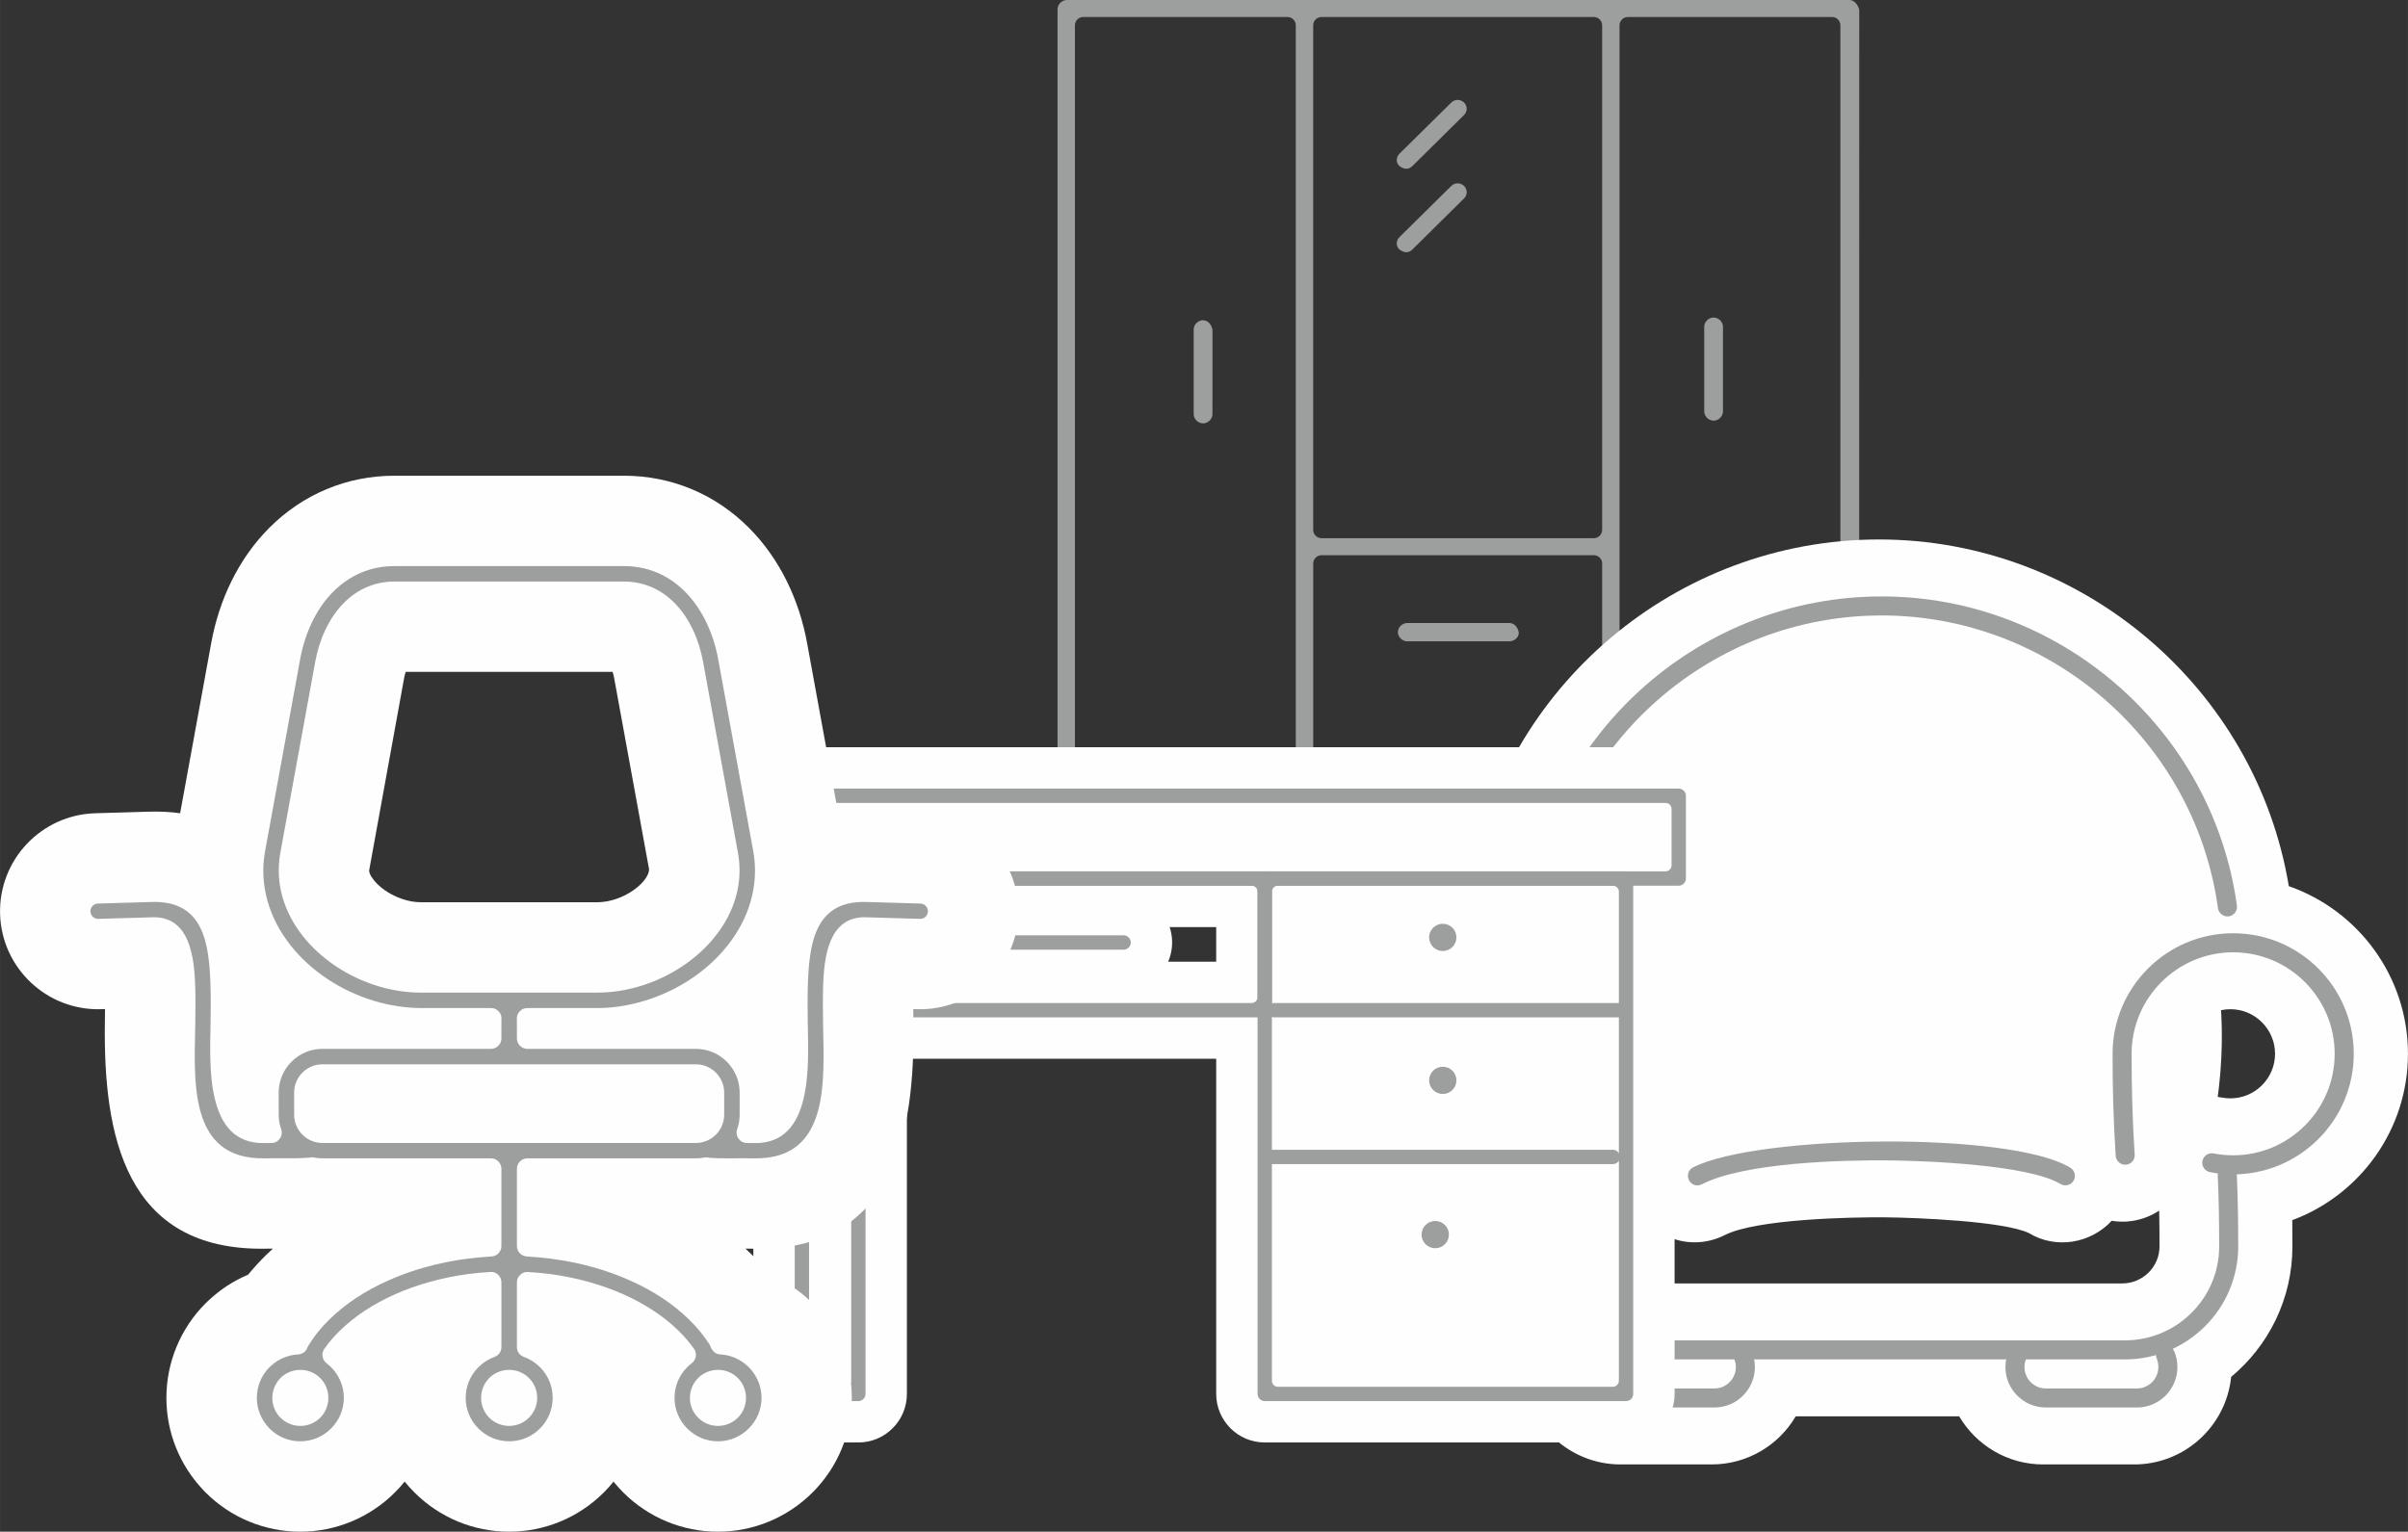 <?xml version="1.0" encoding="UTF-8"?>
<!DOCTYPE svg PUBLIC "-//W3C//DTD SVG 1.1//EN" "http://www.w3.org/Graphics/SVG/1.1/DTD/svg11.dtd">
<!-- Creator: CorelDRAW 2020 (64-Bit) -->
<svg xmlns="http://www.w3.org/2000/svg" xml:space="preserve" width="15.008mm" height="9.549mm" version="1.1" style="shape-rendering:geometricPrecision; text-rendering:geometricPrecision; image-rendering:optimizeQuality; fill-rule:evenodd; clip-rule:evenodd"
viewBox="0 0 1484.93 944.82"
 xmlns:xlink="http://www.w3.org/1999/xlink"
 xmlns:xodm="http://www.corel.com/coreldraw/odm/2003">
 <rect x="0" y="0" width="1484.93" height="944.82" fill="#333333" stroke="none"/>
 <defs>
  <style type="text/css">
   <![CDATA[
    .fil2 {fill:#FEFEFE}
    .fil1 {fill:#FEFEFE}
    .fil0 {fill:#9D9E9E}
   ]]>
  </style>
 </defs>
 <g id="Layer_x0020_1">
  <g id="_2255131312">
   <path class="fil0" d="M1140.69 0c-160.92,0 -321.85,0 -482.77,0 -3,0 -5.78,2.65 -5.78,5.68l0 477.21c0,3.04 2.78,5.68 5.78,5.68 160.92,0 321.85,0 482.77,0 3.01,0 5.81,-2.63 5.81,-5.68l0.04 -476.68c-0.38,-2.63 -2.94,-6.21 -5.85,-6.21zm-152.7 15.62l0 311.24c0,2.82 -2.31,5.13 -5.13,5.13l-167.93 0c-2.82,0 -5.13,-2.31 -5.13,-5.13l0 -311.24c0,-2.83 2.31,-5.13 5.13,-5.13l167.93 0c2.82,0 5.13,2.3 5.13,5.13zm-319.98 -5.13l125.93 0c2.83,0 5.13,2.3 5.13,5.13 0,152.17 0,304.33 0,456.5 0,2.82 -2.3,5.13 -5.13,5.13l-125.93 0c-2.82,0 -5.13,-2.31 -5.13,-5.13l0 -456.5c0,-2.83 2.31,-5.13 5.13,-5.13zm141.8 461.63l0 -124.5c0,-2.82 2.31,-5.13 5.13,-5.13l167.93 0c2.82,0 5.13,2.31 5.13,5.13l0 124.5c0,2.82 -2.31,5.13 -5.13,5.13l-167.93 0c-2.82,0 -5.13,-2.31 -5.13,-5.13zm319.96 5.13l-125.93 0c-2.82,0 -5.13,-2.31 -5.13,-5.13 0,-152.17 0,-304.33 0,-456.5 0,-2.83 2.31,-5.13 5.13,-5.13l125.93 0c2.83,0 5.13,2.3 5.13,5.13l0 456.5c0,2.82 -2.3,5.13 -5.13,5.13zm-258.82 -374.79l31.91 -31.54c2.16,-2.14 2.15,-5.51 -0.01,-7.65 -2.2,-2.19 -5.7,-2.18 -7.91,0l-31.92 31.53c-2.17,2.15 -2.24,5.43 -0.25,7.42 2.61,2.14 5.58,2.78 8.17,0.24zm0 51.46l31.91 -31.54c2.16,-2.15 2.15,-5.52 -0.01,-7.66 -2.2,-2.19 -5.7,-2.18 -7.91,0l-31.92 31.53c-2.17,2.16 -2.24,5.44 -0.25,7.44 2.61,2.14 5.58,2.78 8.17,0.23zm-129.07 43.62c-2.98,0 -5.78,2.63 -5.78,5.66l0 52.3c0,3.03 2.8,5.65 5.78,5.65 2.99,0 5.8,-2.62 5.8,-5.65l0.03 -51.82c-0.37,-2.96 -2.52,-6.14 -5.83,-6.14zm188.92 186.76l-62.97 0c-3,0 -5.8,2.62 -5.8,5.65 0,3.03 2.8,5.66 5.8,5.66l62.97 0c3,0 5.8,-2.47 5.81,-5.18 -0.37,-2.97 -2.49,-6.12 -5.81,-6.12zm125.93 -124.81c3,0 5.78,-2.64 5.78,-5.68l0 -52.28c0,-3.03 -2.79,-5.66 -5.78,-5.66 -2.99,0 -5.78,2.63 -5.78,5.66l0 52.28c0,3.04 2.78,5.68 5.78,5.68z"/>
   <path class="fil1" d="M989.08 470.05c-1.77,-56.77 212.31,-128.3 299.24,-26.32 62.76,73.6 96.76,151.14 75.49,255.73 -10.83,53.27 -465.69,-22.02 -465.69,-39.55 0,-153.58 44.57,-34.16 90.96,-189.86z"/>
   <path class="fil2" d="M1375.88 849.38c-3.06,30.29 -28.69,53.97 -59.78,53.97l-56.16 0c-22.04,0 -41.32,-11.93 -51.78,-29.67l-100.79 0c-10.45,17.74 -29.75,29.67 -51.82,29.67l-56.18 0c-31.34,0 -57.16,-24.12 -59.85,-54.77 -22.56,-19.21 -36.89,-47.77 -36.89,-79.69 0,-5.29 -0.16,-10.6 -0.29,-15.9 -42.06,-15.29 -72.18,-55.64 -72.18,-102.94 0,-48.68 31.92,-90.02 75.93,-104.23 20.76,-122.31 127.67,-213.04 252.61,-213.04 124.89,0 232.36,91.26 252.75,213.86 42.74,14.91 73.47,55.63 73.47,103.4 0,46.99 -29.7,87.14 -71.34,102.63 0.06,5.4 0.09,10.8 0.09,16.21 0,32.35 -14.71,61.27 -37.81,80.49zm-109.54 -169.71c-0.26,-9.86 -0.37,-19.75 -0.37,-29.62 0,-43.7 25.72,-81.5 62.8,-99.03 -17.52,-78.61 -88.41,-136.24 -170.06,-136.24 -82.26,0 -153.19,57.98 -170.32,137.22 35.98,17.96 60.75,55.16 60.75,98.05 0,10.23 -0.11,20.44 -0.39,30.66 55.45,-14.9 160.12,-16.45 217.58,-1.04zm35.89 73.36c-12.95,14.11 -34.58,17.65 -50.99,7.64 -15.46,-7.45 -70.31,-9.56 -88.05,-9.74 -21.81,-0.23 -80.16,1.07 -99.53,10.92 -5.74,2.92 -12.12,4.49 -18.57,4.49 -11.8,0 -22.83,-5.09 -30.49,-13.62 -3.53,0.73 -7.21,1.02 -10.97,0.78 -7.13,-0.47 -13.75,-2.75 -19.4,-6.36 0.02,0.92 0.05,1.85 0.07,2.78 0.17,6.31 0.34,12.65 0.34,18.97 0,12.65 10.46,22.81 23.04,22.81l301.01 0c12.59,0 23.01,-10.16 23.01,-22.81 0,-7.38 -0.05,-14.75 -0.2,-22.12 -5.77,3.84 -12.6,6.26 -19.99,6.74 -3.17,0.2 -6.27,0.04 -9.28,-0.47zm-335.43 -74.31c0.26,-9.56 0.36,-19.12 0.36,-28.67 0,-15.14 -12.33,-27.5 -27.48,-27.5 -15.14,0 -27.51,12.35 -27.51,27.5 0,15.15 12.37,27.49 27.51,27.49 1.81,0 3.61,-0.17 5.39,-0.51 7.54,-1.45 14.99,-0.75 21.73,1.7zm381.54 0c6.75,-2.45 14.22,-3.16 21.77,-1.69 1.76,0.34 3.56,0.5 5.35,0.5 15.14,0 27.5,-12.35 27.5,-27.49 0,-15.14 -12.36,-27.5 -27.5,-27.5 -15.13,0 -27.5,12.36 -27.5,27.5 0,9.56 0.12,19.13 0.38,28.67z"/>
   <g>
    <g>
     <path class="fil0" d="M1317.77 868.23c13.77,0 24.97,-11.19 24.97,-24.96 0,-3.33 -0.62,-6.56 -1.92,-9.64 -1.24,-2.98 -4.69,-4.38 -7.67,-3.14 -2.98,1.24 -4.38,4.68 -3.13,7.67 0.68,1.62 0.97,3.33 0.97,5.11 0,7.3 -5.92,13.22 -13.23,13.22l-56.15 0c-7.28,0 -13.18,-5.95 -13.18,-13.22 0,-2.12 0.48,-4.13 1.44,-6.01 1.48,-2.9 0.34,-6.45 -2.54,-7.95 -2.88,-1.47 -6.44,-0.33 -7.93,2.54 -1.8,3.51 -2.72,7.47 -2.72,11.41 0,13.74 11.16,24.96 24.92,24.96l56.15 0z"/>
    </g>
    <g>
     <path class="fil0" d="M1057.23 868.23c13.75,0 24.96,-11.21 24.96,-24.96 0,-3.33 -0.64,-6.56 -1.94,-9.64 -1.24,-2.97 -4.71,-4.39 -7.68,-3.14 -2.97,1.24 -4.41,4.68 -3.16,7.67 0.68,1.62 1.03,3.32 1.03,5.11 0,7.28 -5.94,13.22 -13.22,13.22l-56.18 0c-7.28,0 -13.21,-5.94 -13.21,-13.22 0,-2.13 0.47,-4.14 1.43,-6.02 1.48,-2.9 0.38,-6.44 -2.52,-7.92 -2.91,-1.48 -6.42,-0.32 -7.92,2.57 -1.8,3.5 -2.76,7.42 -2.76,11.36 0,13.75 11.21,24.96 24.97,24.96l56.18 0z"/>
    </g>
    <g>
     <path class="fil0" d="M1046.76 731.22c0.91,0 1.84,-0.27 2.65,-0.67 26.53,-13.5 86.28,-15.04 115.79,-14.74 22.89,0.24 85.94,2.7 105.38,14.53 2.76,1.67 6.4,0.81 8.09,-1.94 1.68,-2.76 0.78,-6.42 -1.97,-8.09 -37.18,-22.7 -193.17,-20.32 -232.61,-0.22 -2.91,1.48 -4.04,4.99 -2.56,7.9 1.01,1.98 3,3.24 5.22,3.24z"/>
    </g>
    <g>
     <path class="fil0" d="M1310.35 838.56c38.47,0 69.89,-31.15 69.89,-69.67 0,-15 -0.22,-29.98 -0.89,-44.97 -0.13,-3.23 -2.88,-5.75 -6.12,-5.59 -3.24,0.16 -5.77,2.91 -5.62,6.15 0.67,14.8 0.89,29.59 0.89,44.41 0,32.03 -26.17,57.93 -58.15,57.93l-301 0c-32,0 -58.17,-25.89 -58.17,-57.93 0,-6.03 -0.18,-12.05 -0.33,-18.09 -0.23,-9.63 -0.45,-19.27 -0.48,-28.92 -0.01,-3.27 -2.65,-5.84 -5.93,-5.84 -3.23,0 -5.83,2.65 -5.82,5.87 0.03,9.73 0.23,19.46 0.48,29.21 0.15,5.92 0.33,11.85 0.33,17.77 0,38.52 31.45,69.67 69.91,69.67l301 0z"/>
    </g>
    <g>
     <path class="fil0" d="M1377.13 724.41c41.01,0 74.36,-33.34 74.36,-74.36 0,-41.01 -33.34,-74.37 -74.36,-74.37 -41.02,0 -74.37,33.35 -74.37,74.37 0,21.01 0.52,41.98 1.93,62.94 0.22,3.25 3.04,5.67 6.27,5.47 3.24,-0.22 5.66,-3.05 5.44,-6.26 -1.39,-20.7 -1.9,-41.42 -1.9,-62.15 0,-34.51 28.1,-62.62 62.62,-62.62 34.52,0 62.61,28.09 62.61,62.62 0,34.52 -28.09,62.61 -62.61,62.61 -4.05,0 -8.09,-0.39 -12.06,-1.16 -3.2,-0.61 -6.25,1.47 -6.88,4.65 -0.63,3.2 1.48,6.25 4.65,6.88 4.7,0.93 9.5,1.38 14.29,1.38z"/>
    </g>
    <g>
     <path class="fil0" d="M941.34 724.41c4.8,0 9.6,-0.45 14.31,-1.38 3.15,-0.62 5.24,-3.72 4.63,-6.88 -0.62,-3.2 -3.67,-5.26 -6.88,-4.65 -3.97,0.77 -8,1.16 -12.06,1.16 -34.52,0 -62.62,-28.07 -62.62,-62.61 0,-34.54 28.1,-62.62 62.62,-62.62 34.53,0 62.61,28.09 62.61,62.62 0,20.74 -0.48,41.45 -1.91,62.16 -0.21,3.21 2.27,6.04 5.47,6.25 3.21,0.2 6.06,-2.27 6.27,-5.47 1.42,-20.97 1.91,-41.93 1.91,-62.94 0,-41 -33.35,-74.37 -74.36,-74.37 -41,0 -74.37,33.36 -74.37,74.37 0,41.01 33.36,74.36 74.37,74.36z"/>
    </g>
    <g>
     <path class="fil0" d="M946.92 567.03c2.98,0 5.45,-2.21 5.82,-5.15 13.47,-104.02 102.81,-182.23 207.65,-182.23 103.98,0 193.2,77.52 207.36,180.58 0.44,3.17 3.46,5.48 6.64,5.03 3.21,-0.45 5.48,-3.43 5.05,-6.66 -14.95,-108.81 -109.28,-190.69 -219.05,-190.69 -110.71,0 -205.09,82.62 -219.28,192.47 -0.43,3.21 1.82,6.17 5.81,6.65z"/>
    </g>
   </g>
   <rect class="fil1" x="783.19" y="513.92" width="207.06" height="320.21"/>
   <g>
    <path class="fil2" d="M464.56 571.87l-7.2 0c-16.51,0 -29.94,-13.43 -29.94,-29.94l0 -51.05c0,-16.49 13.44,-29.94 29.94,-29.94l577.85 0c16.5,0 29.94,13.45 29.94,29.94l0 51.05c0,16.51 -13.43,29.94 -29.94,29.94l-2.54 0 0 288c0,16.49 -13.44,29.93 -29.94,29.93l-222.81 0c-16.49,0 -29.93,-13.44 -29.93,-29.93l0 -206.78 -190.74 0 0 206.78c0,16.49 -13.44,29.93 -29.93,29.93l-34.84 0c-16.51,0 -29.92,-13.42 -29.92,-29.93l0 -288zm94.69 0l0 21.35 24.92 0c-1.57,-3.63 -2.44,-7.64 -2.44,-11.83 0,-3.32 0.54,-6.53 1.55,-9.52l-24.03 0zm250.61 0l0 21.35 49.41 0c-2.24,-4.52 -3.49,-9.61 -3.49,-14.99 0,-2.18 0.21,-4.3 0.59,-6.36l-46.51 0zm113.18 0c0.39,2.06 0.59,4.19 0.59,6.36 0,5.38 -1.26,10.47 -3.49,14.99l52.66 0 0 -21.35 -49.76 0zm-173.05 0l-28.71 0c1,2.99 1.54,6.19 1.54,9.52 0,4.21 -0.87,8.2 -2.43,11.83l29.6 0 0 -21.35zm222.81 81.22l-51.89 0c1.75,4.09 2.72,8.59 2.72,13.32 0,6.33 -1.74,12.25 -4.76,17.32l53.92 0 0 -30.64zm0 90.49l-58.96 0c3.27,5.2 5.15,11.37 5.15,17.97 0,18.72 -15.22,33.94 -33.94,33.94 -18.73,0 -33.94,-15.21 -33.94,-33.94 0,-6.6 1.89,-12.76 5.16,-17.97l-46.42 0 0 86.36 162.94 0 0 -86.36zm-162.94 -59.85l50.68 0c-3.03,-5.08 -4.76,-11 -4.76,-17.32 0,-4.73 0.97,-9.23 2.72,-13.32l-48.64 0 0 30.64z"/>
   </g>
   <g>
    <g>
     <path class="fil0" d="M692.89 585.81c2.44,0 4.42,-1.98 4.42,-4.42 0,-2.44 -1.98,-4.42 -4.42,-4.42l-81.22 0c-2.43,0 -4.43,1.99 -4.43,4.42 0,2.41 2.01,4.42 4.43,4.42l81.22 0z"/>
    </g>
    <g>
     <path class="fil0" d="M893.49 761.55c0,-4.66 -3.79,-8.38 -8.43,-8.38 -4.63,0 -8.43,3.74 -8.43,8.38 0,4.65 3.78,8.43 8.43,8.43 4.64,0 8.43,-3.78 8.43,-8.43z"/>
    </g>
    <g>
     <path class="fil0" d="M898.13 666.41c0,-4.66 -3.79,-8.38 -8.43,-8.38 -4.64,0 -8.41,3.74 -8.41,8.38 0,4.65 3.77,8.42 8.41,8.42 4.64,0 8.43,-3.77 8.43,-8.42z"/>
    </g>
    <g>
     <path class="fil0" d="M898.13 578.23c0,-4.66 -3.79,-8.4 -8.43,-8.4 -4.64,0 -8.41,3.75 -8.41,8.4 0,4.64 3.77,8.41 8.41,8.41 4.64,0 8.43,-3.77 8.43,-8.41z"/>
    </g>
    <g>
     <path class="fil0" d="M994.61 718.08c2.43,0 4.43,-1.99 4.43,-4.42 0,-2.41 -2.01,-4.41 -4.43,-4.41l-213.51 0c-2.44,0 -4.42,1.97 -4.42,4.41 0,2.44 1.98,4.42 4.42,4.42l213.51 0z"/>
    </g>
    <g>
     <path class="fil0" d="M999.26 627.58c2.43,0 4.42,-2 4.42,-4.42 0,-2.43 -1.99,-4.43 -4.42,-4.43l-213.51 0c-2.44,0 -4.43,1.98 -4.43,4.43 0,2.44 1.99,4.42 4.43,4.42l213.51 0z"/>
    </g>
    <g>
     <path class="fil0" d="M779.92 627.58c2.44,0 4.43,-1.98 4.43,-4.42l0 -81.23c0,-2.44 -1.99,-4.42 -4.43,-4.42l-250.6 0c-2.44,0 -4.42,1.98 -4.42,4.42l0 81.23c0,2.44 1.98,4.42 4.42,4.42l250.6 0zm-246.18 -12.56l0 -64.98c0,-2.04 1.66,-3.69 3.7,-3.69l234.36 0c2.04,0 3.7,1.65 3.7,3.69l0 64.98c0,2.04 -1.66,3.7 -3.7,3.7l-234.36 0c-2.04,0 -3.7,-1.66 -3.7,-3.7z"/>
    </g>
    <g>
     <path class="fil0" d="M1002.73 864.29c2.42,0 4.43,-2.01 4.43,-4.42l0 -317.94c0,-2.43 -2,-4.42 -4.43,-4.42l-222.81 0c-2.43,0 -4.42,1.99 -4.42,4.42l0 317.94c0,2.41 2.01,4.42 4.42,4.42l222.81 0zm-218.38 -12.55l0 -301.7c0,-2.04 1.65,-3.69 3.69,-3.69l206.56 0c2.04,0 3.7,1.65 3.7,3.69l0 301.7c0,2.04 -1.66,3.7 -3.7,3.7l-206.56 0c-2.04,0 -3.69,-1.66 -3.69,-3.7z"/>
    </g>
    <g>
     <path class="fil0" d="M529.32 864.29c2.41,0 4.42,-2.01 4.42,-4.42l0 -317.94c0,-2.43 -1.99,-4.42 -4.42,-4.42l-34.84 0c-2.44,0 -4.41,1.98 -4.41,4.42l0 317.94c0,2.43 1.98,4.42 4.41,4.42l34.84 0zm-30.41 -12.55l0 -301.7c0,-2.04 1.66,-3.69 3.7,-3.69l18.59 0c2.04,0 3.7,1.65 3.7,3.69l0 301.7c0,2.04 -1.66,3.7 -3.7,3.7l-18.59 0c-2.04,0 -3.7,-1.66 -3.7,-3.7z"/>
    </g>
    <g>
     <path class="fil0" d="M1035.22 546.36c2.43,0 4.43,-2 4.43,-4.43l0 -51.05c0,-2.41 -2.01,-4.43 -4.43,-4.43l-577.85 0c-2.42,0 -4.43,2.02 -4.43,4.43l0 51.05c0,2.43 2,4.43 4.43,4.43l577.85 0zm-573.43 -12.56l0 -34.81c0,-2.04 1.66,-3.7 3.7,-3.7l561.61 0c2.04,0 3.7,1.66 3.7,3.7l0 34.81c0,2.04 -1.66,3.7 -3.7,3.7l-561.61 0c-2.04,0 -3.7,-1.66 -3.7,-3.7z"/>
    </g>
   </g>
   <path class="fil2" d="M152.98 786.29c3.39,-4.14 7,-8.07 10.79,-11.83 1.47,-1.44 2.96,-2.85 4.49,-4.23l-4.24 0.03c-87.4,1.61 -100.28,-70.71 -99.36,-139.41 0.04,-2.79 0.09,-5.6 0.1,-8.41l-2.54 0.09c-33.41,0.96 -61.31,-25.45 -62.19,-58.85 -0.86,-33.28 25.41,-61.05 58.68,-62.02l33.41 -0.98c6.73,-0.19 13.03,0.15 18.95,0.98l19.18 -105.02c4.83,-26.5 16.71,-51.97 35.9,-71.14 20.72,-20.67 47.65,-32.04 77.07,-32.04l141.5 0c29.44,0 56.43,11.38 77.14,32.15 19.12,19.16 31.01,44.57 35.84,71.02l19.19 105.03c5.9,-0.83 12.18,-1.17 18.91,-0.98l33.43 0.98c33.26,0.97 59.54,28.73 58.68,62.02 -0.87,33.4 -28.76,59.81 -62.18,58.85l-2.56 -0.09c0.01,2.81 0.06,5.6 0.1,8.41 0.92,68.67 -11.94,141.04 -98.78,139.42l-4.81 -0.04c1.5,1.37 2.96,2.75 4.41,4.17 3.85,3.77 7.49,7.76 10.89,11.92 9.68,4.12 18.56,10.07 26.12,17.64 15.45,15.49 24.19,36.4 24.19,58.33 0,21.91 -8.71,42.84 -24.19,58.32 -15.49,15.49 -36.41,24.23 -58.36,24.23 -21.91,0 -42.87,-8.69 -58.37,-24.18 -2.14,-2.13 -4.15,-4.37 -6.03,-6.71 -1.86,2.34 -3.88,4.58 -6.02,6.71 -15.48,15.49 -36.45,24.18 -58.37,24.18 -21.93,0 -42.84,-8.69 -58.34,-24.18 -2.16,-2.14 -4.17,-4.39 -6.06,-6.74 -1.87,2.33 -3.88,4.57 -6.02,6.69 -15.5,15.51 -36.43,24.23 -58.37,24.23 -21.92,0 -42.87,-8.69 -58.37,-24.18 -0.65,-0.65 -1.21,-1.23 -1.82,-1.92l0.28 0.28c-14.56,-15.34 -22.64,-35.59 -22.64,-56.72 0,-21.92 8.69,-42.86 24.18,-58.36 0.5,-0.52 0.97,-0.96 1.51,-1.45l0.15 -0.13c7.2,-6.82 15.5,-12.23 24.49,-16.05zm224.79 -371.84l-127.6 0c-0.47,1.41 -0.8,2.86 -0.97,3.82l-21.58 118.75c0,2.64 3.27,6.53 4.98,8.23 5.53,5.48 13.47,9.39 21.12,10.78 2.04,0.37 4.13,0.54 6.19,0.54l108.11 0c2.01,0 4.05,-0.17 6.03,-0.54 0.22,-0.03 0.42,-0.07 0.64,-0.1 7.49,-1.45 15.2,-5.31 20.63,-10.71 1.68,-1.68 4.98,-5.59 4.93,-9.01l-21.53 -117.95c-0.18,-0.96 -0.5,-2.4 -0.96,-3.82z"/>
   <g>
    <path class="fil0" d="M183.84 835.5c-6.37,0.32 -12.39,2.9 -17.09,7.36l-0.57 0.51c-5.04,5.04 -7.8,11.76 -7.8,18.9 0,6.87 2.6,13.4 7.45,18.5l0.47 0.52c5.04,5.04 11.76,7.79 18.9,7.79 7.16,0 13.9,-2.84 18.96,-7.91 5.05,-5.04 7.86,-11.77 7.86,-18.91 0,-7.15 -2.86,-13.89 -7.91,-18.95 -0.85,-0.85 -1.79,-1.67 -2.76,-2.41 -2.75,-2.1 -3.36,-5.99 -1.39,-8.83 2.81,-4.02 6.06,-7.74 9.57,-11.18 4.64,-4.55 9.79,-8.63 15.21,-12.23 5.9,-3.91 12.18,-7.29 18.64,-10.19 6.9,-3.07 14.05,-5.6 21.33,-7.64 7.88,-2.2 15.92,-3.85 24.03,-4.93 4.53,-0.59 9.08,-1.03 13.64,-1.29 1.83,-0.12 3.46,0.47 4.79,1.74 1.34,1.26 2.02,2.84 2.02,4.67l0 39.94c0,2.76 -1.65,5.13 -4.26,6.06 -3.72,1.34 -7.11,3.52 -9.91,6.33 -5.04,5.03 -7.86,11.77 -7.86,18.9 0,7.16 2.82,13.9 7.89,18.96 5.04,5.05 11.79,7.86 18.93,7.86 7.13,0 13.92,-2.81 18.96,-7.86 5.06,-5.04 7.87,-11.81 7.87,-18.96 0,-7.13 -2.81,-13.9 -7.87,-18.95 -2.8,-2.81 -6.2,-4.96 -9.93,-6.3 -2.6,-0.93 -4.26,-3.28 -4.26,-6.06l0 -39.89c0,-1.83 0.68,-3.41 2.03,-4.67 1.33,-1.27 2.95,-1.86 4.79,-1.75 4.54,0.27 9.07,0.7 13.59,1.26l0.41 0.06c7.99,1.08 15.93,2.71 23.7,4.88 7.27,2.04 14.43,4.57 21.32,7.64 6.47,2.9 12.72,6.28 18.62,10.19 5.43,3.6 10.59,7.68 15.23,12.23 3.49,3.44 6.72,7.16 9.53,11.17 1.99,2.82 1.4,6.73 -1.38,8.83 -0.97,0.74 -1.92,1.55 -2.78,2.42 -5.05,5.05 -7.86,11.81 -7.86,18.95 0,7.14 2.81,13.92 7.86,18.96 5.04,5.05 11.82,7.86 18.96,7.86 7.15,0 13.9,-2.85 18.95,-7.91 5.05,-5.04 7.88,-11.77 7.88,-18.91 0,-7.15 -2.87,-13.89 -7.91,-18.95 -4.69,-4.7 -10.93,-7.51 -17.57,-7.83 -2.81,-0.13 -5.13,-1.97 -6.45,-5.95 -3.58,-5.59 -7.84,-10.73 -12.57,-15.37 -5.1,-5 -10.71,-9.48 -16.64,-13.43 -6.33,-4.2 -13.07,-7.81 -20.01,-10.89 -7.32,-3.27 -14.89,-5.99 -22.61,-8.13 -8.19,-2.31 -16.57,-3.99 -25.2,-5.15l-0.15 -0.03c-5.19,-0.7 -10.42,-1.18 -15.66,-1.48 -3.4,-0.19 -6.08,-3 -6.08,-6.42l0 -47.67c0,-3.53 2.9,-6.43 6.44,-6.43l103.98 0c1.74,0 3.49,-0.18 5.21,-0.51 1.02,-0.2 1.93,-0.17 3.63,0.22 6.69,0.47 14.39,0.18 21.17,0.24l5.81 0.04c47.37,0.88 43.01,-48.9 42.56,-82.94 -0.1,-7.71 -0.2,-15.45 0.03,-23.17 0.55,-17.38 3.13,-43.26 26.33,-42.58l33.46 0.97c2.59,0.08 4.78,-1.98 4.84,-4.57 0.07,-2.61 -2,-4.79 -4.6,-4.86l-33.43 -0.98c-31.98,-0.93 -35.22,25.93 -36.02,51.85 -0.25,7.81 -0.14,15.64 -0.03,23.44 0.34,24.68 3.59,74.11 -32.95,73.43l-4.57 -0.05c-2.15,-0.01 -3.99,-0.99 -5.21,-2.73 -1.24,-1.76 -1.51,-3.82 -0.8,-5.84 1.02,-2.86 1.51,-5.86 1.51,-8.89l0 -13.65c0,-7.17 -2.84,-13.96 -7.92,-19.03 -5.06,-5.07 -11.85,-7.93 -19.02,-7.93l-103.98 0c-3.54,0 -6.44,-2.9 -6.44,-6.43l0 -11.11 -0.04 -0.89c-0.08,-1.82 0.52,-3.41 1.77,-4.73 1.27,-1.33 2.84,-1.99 4.66,-1.99l42.91 0c5.98,0 11.9,-0.58 17.66,-1.63l0.62 -0.15c20.42,-3.8 40.22,-13.93 54.97,-28.59 14.67,-14.57 24.28,-33.48 24.28,-54.44 0,-4.19 -0.42,-8.4 -1.18,-12.54l-21.53 -117.85c-2.78,-15.23 -9.42,-30.6 -20.47,-41.68 -10.26,-10.28 -23.06,-15.76 -37.68,-15.76l-141.5 0c-14.63,0 -27.42,5.5 -37.7,15.76 -11.06,11.05 -17.66,26.47 -20.44,41.68l-21.53 117.91c-0.76,4.13 -1.2,8.3 -1.2,12.48 0,20.96 9.6,39.88 24.29,54.46 14.85,14.76 34.88,24.92 55.45,28.67 5.89,1.08 11.85,1.68 17.83,1.68l42.88 0c1.82,0 3.39,0.66 4.66,1.99 1.26,1.32 1.85,2.91 1.78,4.73l-0.05 0.74 0 11.26c0,3.53 -2.89,6.43 -6.43,6.43l-103.97 0c-7.17,0 -13.96,2.84 -19.03,7.93 -5.08,5.07 -7.92,11.85 -7.92,19.03l0 13.65c0,3.03 0.49,6.03 1.51,8.87 0.71,2.03 0.44,4.1 -0.8,5.84 -1.23,1.76 -3.06,2.74 -5.21,2.75l-4.5 0.05c-36.6,0.68 -33.35,-48.75 -33.02,-73.43 0.1,-7.85 0.22,-15.72 -0.03,-23.57 -0.8,-25.9 -4.11,-52.65 -36.03,-51.72l-33.41 0.98c-2.62,0.07 -4.67,2.25 -4.6,4.86 0.06,2.59 2.25,4.65 4.84,4.57l33.51 -0.97c23.19,-0.67 25.73,25.33 26.28,42.68 0.24,7.69 0.12,15.4 0.02,23.07 -0.46,34.09 -4.81,83.82 42.66,82.94l5.73 -0.04c6.77,-0.06 14.47,0.24 21.85,-0.37 1.01,-0.26 1.93,-0.29 2.95,-0.09 1.71,0.34 3.46,0.51 5.2,0.51l103.97 0c3.54,0 6.43,2.9 6.43,6.43l0 47.67c0,3.42 -2.66,6.23 -6.07,6.42 -5.24,0.31 -10.47,0.78 -15.66,1.48 -8.55,1.14 -17.03,2.85 -25.34,5.18 -7.73,2.15 -15.3,4.86 -22.62,8.13 -6.94,3.09 -13.67,6.7 -20.01,10.89 -5.93,3.95 -11.54,8.41 -16.61,13.41 -4.73,4.66 -9.01,9.8 -13.16,16.65 -0.76,2.71 -3.08,4.55 -5.89,4.68zm76.08 -223.19c-5.42,0 -10.85,-0.47 -16.18,-1.43 -18.75,-3.42 -36.9,-12.64 -50.43,-26.11 -12.83,-12.75 -21.42,-29.37 -21.42,-47.74 0,-3.64 0.3,-7.27 0.95,-10.84l21.53 -117.91c2.44,-13.39 8.18,-26.86 17.88,-36.59 8.39,-8.4 19.05,-12.96 30.97,-12.96l141.5 0c11.92,0 22.58,4.57 30.97,12.94 9.73,9.7 15.43,23.24 17.88,36.61l21.53 117.96c0.64,3.55 0.95,7.17 0.95,10.79 0,18.36 -8.6,34.98 -21.42,47.73 -13.46,13.38 -31.43,22.58 -50.25,26.07l-0.2 0.03c-5.31,0.98 -10.73,1.45 -16.14,1.45l-108.11 0zm169.23 44.22c4.61,0 9.04,1.85 12.3,5.13 3.27,3.27 5.12,7.68 5.12,12.29l0 13.65c0,4.63 -1.84,9.04 -5.1,12.32 -3.27,3.27 -7.71,5.12 -12.32,5.12l-230.36 0c-4.63,0 -9.05,-1.84 -12.32,-5.12 -3.26,-3.27 -5.1,-7.69 -5.1,-12.32l0 -13.65c0,-4.63 1.85,-9.02 5.12,-12.3 3.27,-3.27 7.67,-5.12 12.3,-5.12l230.36 0zm-231.72 193.5c3.27,3.25 5.06,7.65 5.06,12.25 0,4.61 -1.79,8.99 -5.06,12.27 -3.25,3.25 -7.64,5.03 -12.23,5.03 -4.59,0 -8.99,-1.82 -12.16,-4.98l-0.71 -0.71c-2.88,-3.2 -4.42,-7.33 -4.42,-11.61 0,-4.59 1.82,-8.98 5.05,-12.23l0.61 -0.58c3.2,-2.88 7.34,-4.45 11.64,-4.45 4.59,0 8.98,1.77 12.23,5.02zm128.77 0.03c3.24,3.25 5.06,7.63 5.06,12.22 0,4.58 -1.81,8.98 -5.06,12.24 -3.25,3.24 -7.64,5.06 -12.23,5.06 -4.6,0 -8.99,-1.79 -12.26,-5.04 -3.25,-3.27 -5.04,-7.66 -5.04,-12.26 0,-4.59 1.79,-9 5.03,-12.25 3.26,-3.25 7.67,-5.02 12.27,-5.02 4.59,0 8.99,1.8 12.23,5.05zm128.79 -0.03c3.25,3.27 5.04,7.66 5.04,12.25 0,4.61 -1.79,8.99 -5.06,12.27 -3.25,3.24 -7.64,5.03 -12.23,5.03 -4.58,0 -8.98,-1.81 -12.23,-5.06 -3.26,-3.25 -5.07,-7.64 -5.07,-12.24 0,-4.59 1.82,-8.98 5.06,-12.23 3.26,-3.25 7.64,-5.04 12.24,-5.04 4.59,0 9,1.79 12.25,5.02z"/>
    <path class="fil0" d="M448.17 701.98c-0.65,0.87 -1.39,1.69 -2.16,2.47 -1.36,1.37 -2.87,2.55 -4.48,3.54 3.4,0.11 6.88,0.1 10.34,0.07 -0.65,-0.61 -1.24,-1.3 -1.78,-2.07 -0.89,-1.27 -1.52,-2.62 -1.92,-4.02zm-131.62 -51.89c-1.04,-0.93 -1.91,-2.01 -2.59,-3.22 -0.69,1.21 -1.56,2.29 -2.58,3.22l5.17 0zm-136.8 51.88c-0.39,1.4 -1.04,2.75 -1.93,4.03 -0.52,0.76 -1.12,1.45 -1.77,2.07 3.46,0.03 6.95,0.04 10.35,-0.07 -1.61,-0.99 -3.13,-2.18 -4.48,-3.54 -0.79,-0.78 -1.5,-1.61 -2.17,-2.48zm131.64 9.49c1.02,0.92 1.87,2.01 2.56,3.21 0.68,-1.2 1.55,-2.29 2.57,-3.21l-5.14 0zm5.07 -92.71l-5 0c0.22,0.2 0.44,0.41 0.64,0.62 0.72,0.77 1.36,1.57 1.85,2.43 0.5,-0.86 1.13,-1.66 1.86,-2.43 0.21,-0.22 0.43,-0.43 0.64,-0.62zm-125.05 220.64c0.54,0.14 1.1,0.32 1.62,0.49 -0.17,-0.49 -0.31,-1.02 -0.42,-1.54 -0.38,0.38 -0.78,0.72 -1.21,1.05zm121.79 -0.8c0.27,-0.02 0.51,-0.02 0.77,-0.02 0.27,0 0.51,0 0.77,0.02 -0.28,-0.39 -0.53,-0.79 -0.77,-1.2 -0.23,0.41 -0.49,0.81 -0.77,1.2zm121.67 1.33c0.54,-0.19 1.09,-0.37 1.66,-0.52 -0.44,-0.33 -0.84,-0.68 -1.24,-1.07 -0.11,0.54 -0.25,1.07 -0.43,1.59zm-120.9 -64.93c-1.15,2.01 -2.82,3.7 -4.85,4.85 0.87,0.49 1.69,1.13 2.47,1.85 0.96,0.92 1.75,1.91 2.37,2.97 0.62,-1.04 1.41,-2.04 2.35,-2.94 0.79,-0.74 1.62,-1.37 2.49,-1.86 -2.02,-1.15 -3.71,-2.84 -4.85,-4.87z"/>
   </g>
  </g>
 </g>
</svg>

